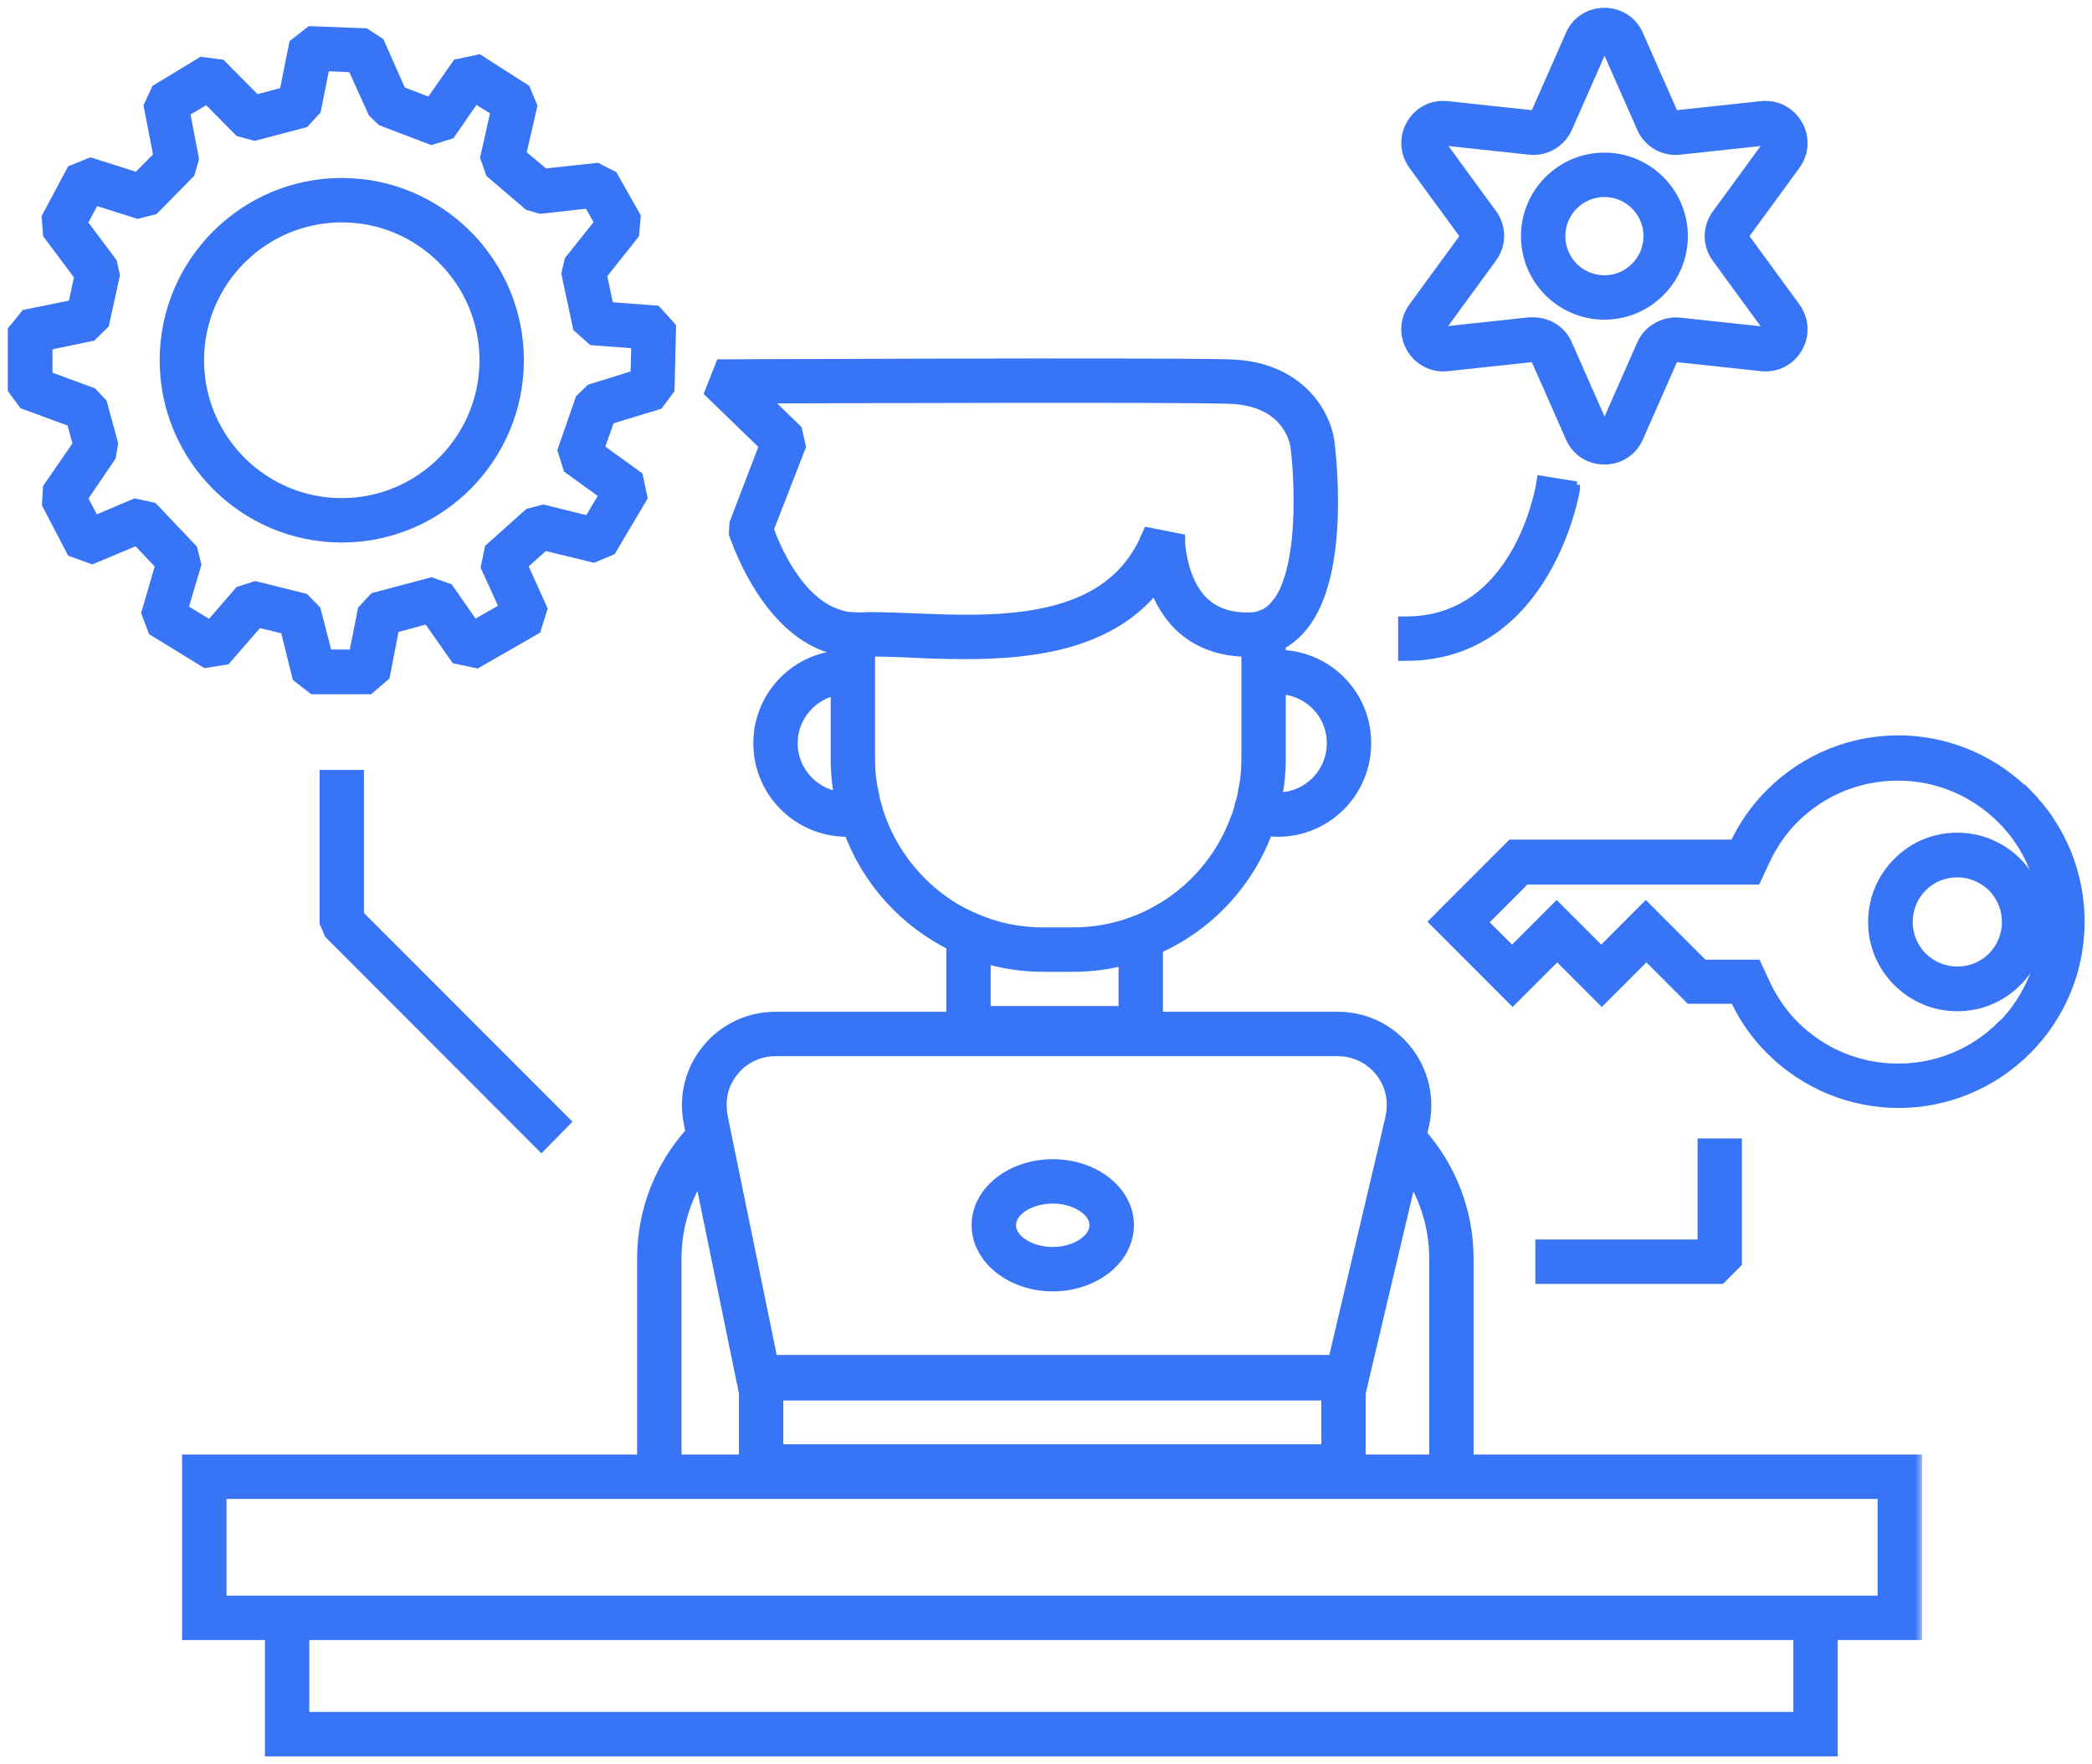 <svg width="134" height="113" viewBox="0 0 134 113" fill="none" xmlns="http://www.w3.org/2000/svg">
<mask id="path-1-outside-1_453_108" maskUnits="userSpaceOnUse" x="11.164" y="22.46" width="112" height="91" fill="black">
<rect fill="white" x="11.164" y="22.46" width="112" height="91"/>
<path d="M93.888 80.612C93.888 77.588 92.746 74.803 90.885 72.701L91.033 72.074C91.843 68.607 89.227 65.306 85.69 65.306H73.992V60.64C77.289 59.202 79.868 56.435 81.084 53.024C81.342 53.079 81.6 53.097 81.858 53.097C84.879 53.097 87.33 50.645 87.33 47.602C87.33 44.559 84.879 42.125 81.858 42.125V41.184C82.374 40.926 82.835 40.557 83.24 40.078C86.095 36.74 85.008 28.607 84.972 28.275C84.751 26.671 83.184 23.628 78.726 23.517C73.918 23.388 46.56 23.517 46.283 23.517L45.657 25.103L49.157 28.496L47.223 33.549L47.186 34.158C47.297 34.453 49.286 40.539 53.708 41.461V42.162C50.926 42.42 48.752 44.762 48.752 47.602C48.752 50.645 51.221 53.097 54.242 53.097C54.334 53.097 54.426 53.097 54.5 53.079C55.661 56.306 58.056 58.944 61.114 60.437V65.306H49.673C46.191 65.306 43.594 68.496 44.294 71.908L44.423 72.572C42.488 74.693 41.309 77.514 41.309 80.612V93.669H12.164V104.55H17.47V112H117.212V104.55H122.61V93.669H93.888V80.612ZM56.029 51.807C55.937 51.511 55.845 51.217 55.808 50.903C55.624 50.165 55.55 49.391 55.55 48.598V41.553C56.361 41.553 57.319 41.572 58.424 41.627C59.474 41.682 60.653 41.719 61.851 41.719C66.217 41.719 71.191 41.092 74.047 37.312C74.342 38.197 74.839 39.174 75.65 39.967C76.773 41.055 78.247 41.572 80.016 41.572V48.598C80.016 49.299 79.96 49.981 79.813 50.626C79.776 50.958 79.703 51.272 79.592 51.567C79.537 51.88 79.445 52.175 79.316 52.471C78.358 55.108 76.442 57.302 73.992 58.593C73.549 58.833 73.107 59.036 72.628 59.202C71.412 59.663 70.086 59.903 68.723 59.903H66.843C65.462 59.903 64.135 59.663 62.919 59.202C62.293 58.962 61.685 58.685 61.114 58.353C58.958 57.062 57.245 55.071 56.324 52.692C56.213 52.415 56.103 52.12 56.029 51.807ZM62.956 61.157C64.172 61.544 65.48 61.747 66.843 61.747H68.723C69.902 61.747 71.062 61.599 72.149 61.286V64.937H62.956V61.157ZM85.487 47.602C85.487 49.612 83.866 51.253 81.858 51.253C81.766 51.253 81.674 51.253 81.582 51.235C81.766 50.387 81.858 49.501 81.858 48.598V43.969C83.866 43.969 85.487 45.592 85.487 47.602ZM49.047 33.9L51.11 28.589L50.889 27.611L48.55 25.343C55.255 25.325 74.71 25.251 78.671 25.361C82.577 25.454 83.092 28.201 83.148 28.515C83.424 30.636 83.756 36.592 81.858 38.861H81.84C81.582 39.193 81.269 39.414 80.937 39.543C80.679 39.654 80.384 39.727 80.09 39.727H80.016C78.708 39.764 77.695 39.377 76.939 38.658C75.963 37.68 75.613 36.26 75.484 35.412C75.41 34.969 75.41 34.674 75.41 34.656L74.581 34.49L73.641 34.306C73.641 34.306 73.586 34.435 73.549 34.49C73.42 34.822 73.273 35.117 73.089 35.412C70.233 40.281 63.509 39.986 58.498 39.783C57.558 39.746 56.711 39.709 55.956 39.709H55.55C55.384 39.727 55.2 39.727 55.053 39.727C54.905 39.727 54.758 39.727 54.629 39.709C54.297 39.709 54.003 39.654 53.708 39.543C50.944 38.731 49.434 34.988 49.047 33.9ZM50.594 47.602C50.594 45.776 51.958 44.264 53.708 44.006V48.598C53.708 49.501 53.8 50.387 53.984 51.235C52.087 51.106 50.594 49.52 50.594 47.602ZM92.046 80.612V93.669H86.98V89.188L90.333 74.988C91.42 76.592 92.046 78.547 92.046 80.612ZM120.767 102.705H14.007V95.513H120.767V102.705ZM115.369 110.156H19.312V104.55H115.369V110.156ZM46.836 68.496C47.536 67.648 48.568 67.15 49.673 67.15H85.69C86.795 67.15 87.846 67.648 88.546 68.533C89.154 69.289 89.412 70.23 89.301 71.189C89.282 71.336 89.264 71.484 89.227 71.65L89.098 72.203L88.859 73.254L85.543 87.288H49.342L46.449 73.18L46.228 72.111L46.118 71.539C46.081 71.392 46.062 71.244 46.062 71.097C45.97 70.156 46.247 69.234 46.855 68.496H46.836ZM49.673 89.206H85.137V93.005H49.673V89.206ZM43.152 80.612C43.152 78.51 43.796 76.537 44.902 74.914L47.831 89.206V93.669H43.152V80.612Z"/>
</mask>
<path d="M93.888 80.612C93.888 77.588 92.746 74.803 90.885 72.701L91.033 72.074C91.843 68.607 89.227 65.306 85.69 65.306H73.992V60.64C77.289 59.202 79.868 56.435 81.084 53.024C81.342 53.079 81.6 53.097 81.858 53.097C84.879 53.097 87.33 50.645 87.33 47.602C87.33 44.559 84.879 42.125 81.858 42.125V41.184C82.374 40.926 82.835 40.557 83.24 40.078C86.095 36.74 85.008 28.607 84.972 28.275C84.751 26.671 83.184 23.628 78.726 23.517C73.918 23.388 46.56 23.517 46.283 23.517L45.657 25.103L49.157 28.496L47.223 33.549L47.186 34.158C47.297 34.453 49.286 40.539 53.708 41.461V42.162C50.926 42.42 48.752 44.762 48.752 47.602C48.752 50.645 51.221 53.097 54.242 53.097C54.334 53.097 54.426 53.097 54.5 53.079C55.661 56.306 58.056 58.944 61.114 60.437V65.306H49.673C46.191 65.306 43.594 68.496 44.294 71.908L44.423 72.572C42.488 74.693 41.309 77.514 41.309 80.612V93.669H12.164V104.55H17.47V112H117.212V104.55H122.61V93.669H93.888V80.612ZM56.029 51.807C55.937 51.511 55.845 51.217 55.808 50.903C55.624 50.165 55.55 49.391 55.55 48.598V41.553C56.361 41.553 57.319 41.572 58.424 41.627C59.474 41.682 60.653 41.719 61.851 41.719C66.217 41.719 71.191 41.092 74.047 37.312C74.342 38.197 74.839 39.174 75.65 39.967C76.773 41.055 78.247 41.572 80.016 41.572V48.598C80.016 49.299 79.96 49.981 79.813 50.626C79.776 50.958 79.703 51.272 79.592 51.567C79.537 51.88 79.445 52.175 79.316 52.471C78.358 55.108 76.442 57.302 73.992 58.593C73.549 58.833 73.107 59.036 72.628 59.202C71.412 59.663 70.086 59.903 68.723 59.903H66.843C65.462 59.903 64.135 59.663 62.919 59.202C62.293 58.962 61.685 58.685 61.114 58.353C58.958 57.062 57.245 55.071 56.324 52.692C56.213 52.415 56.103 52.12 56.029 51.807ZM62.956 61.157C64.172 61.544 65.48 61.747 66.843 61.747H68.723C69.902 61.747 71.062 61.599 72.149 61.286V64.937H62.956V61.157ZM85.487 47.602C85.487 49.612 83.866 51.253 81.858 51.253C81.766 51.253 81.674 51.253 81.582 51.235C81.766 50.387 81.858 49.501 81.858 48.598V43.969C83.866 43.969 85.487 45.592 85.487 47.602ZM49.047 33.9L51.11 28.589L50.889 27.611L48.55 25.343C55.255 25.325 74.71 25.251 78.671 25.361C82.577 25.454 83.092 28.201 83.148 28.515C83.424 30.636 83.756 36.592 81.858 38.861H81.84C81.582 39.193 81.269 39.414 80.937 39.543C80.679 39.654 80.384 39.727 80.09 39.727H80.016C78.708 39.764 77.695 39.377 76.939 38.658C75.963 37.68 75.613 36.26 75.484 35.412C75.41 34.969 75.41 34.674 75.41 34.656L74.581 34.49L73.641 34.306C73.641 34.306 73.586 34.435 73.549 34.49C73.42 34.822 73.273 35.117 73.089 35.412C70.233 40.281 63.509 39.986 58.498 39.783C57.558 39.746 56.711 39.709 55.956 39.709H55.55C55.384 39.727 55.2 39.727 55.053 39.727C54.905 39.727 54.758 39.727 54.629 39.709C54.297 39.709 54.003 39.654 53.708 39.543C50.944 38.731 49.434 34.988 49.047 33.9ZM50.594 47.602C50.594 45.776 51.958 44.264 53.708 44.006V48.598C53.708 49.501 53.8 50.387 53.984 51.235C52.087 51.106 50.594 49.52 50.594 47.602ZM92.046 80.612V93.669H86.98V89.188L90.333 74.988C91.42 76.592 92.046 78.547 92.046 80.612ZM120.767 102.705H14.007V95.513H120.767V102.705ZM115.369 110.156H19.312V104.55H115.369V110.156ZM46.836 68.496C47.536 67.648 48.568 67.15 49.673 67.15H85.69C86.795 67.15 87.846 67.648 88.546 68.533C89.154 69.289 89.412 70.23 89.301 71.189C89.282 71.336 89.264 71.484 89.227 71.65L89.098 72.203L88.859 73.254L85.543 87.288H49.342L46.449 73.18L46.228 72.111L46.118 71.539C46.081 71.392 46.062 71.244 46.062 71.097C45.97 70.156 46.247 69.234 46.855 68.496H46.836ZM49.673 89.206H85.137V93.005H49.673V89.206ZM43.152 80.612C43.152 78.51 43.796 76.537 44.902 74.914L47.831 89.206V93.669H43.152V80.612Z" fill="#3875F6"/>
<path d="M93.888 80.612C93.888 77.588 92.746 74.803 90.885 72.701L91.033 72.074C91.843 68.607 89.227 65.306 85.69 65.306H73.992V60.64C77.289 59.202 79.868 56.435 81.084 53.024C81.342 53.079 81.6 53.097 81.858 53.097C84.879 53.097 87.33 50.645 87.33 47.602C87.33 44.559 84.879 42.125 81.858 42.125V41.184C82.374 40.926 82.835 40.557 83.24 40.078C86.095 36.74 85.008 28.607 84.972 28.275C84.751 26.671 83.184 23.628 78.726 23.517C73.918 23.388 46.56 23.517 46.283 23.517L45.657 25.103L49.157 28.496L47.223 33.549L47.186 34.158C47.297 34.453 49.286 40.539 53.708 41.461V42.162C50.926 42.42 48.752 44.762 48.752 47.602C48.752 50.645 51.221 53.097 54.242 53.097C54.334 53.097 54.426 53.097 54.5 53.079C55.661 56.306 58.056 58.944 61.114 60.437V65.306H49.673C46.191 65.306 43.594 68.496 44.294 71.908L44.423 72.572C42.488 74.693 41.309 77.514 41.309 80.612V93.669H12.164V104.55H17.47V112H117.212V104.55H122.61V93.669H93.888V80.612ZM56.029 51.807C55.937 51.511 55.845 51.217 55.808 50.903C55.624 50.165 55.55 49.391 55.55 48.598V41.553C56.361 41.553 57.319 41.572 58.424 41.627C59.474 41.682 60.653 41.719 61.851 41.719C66.217 41.719 71.191 41.092 74.047 37.312C74.342 38.197 74.839 39.174 75.65 39.967C76.773 41.055 78.247 41.572 80.016 41.572V48.598C80.016 49.299 79.96 49.981 79.813 50.626C79.776 50.958 79.703 51.272 79.592 51.567C79.537 51.88 79.445 52.175 79.316 52.471C78.358 55.108 76.442 57.302 73.992 58.593C73.549 58.833 73.107 59.036 72.628 59.202C71.412 59.663 70.086 59.903 68.723 59.903H66.843C65.462 59.903 64.135 59.663 62.919 59.202C62.293 58.962 61.685 58.685 61.114 58.353C58.958 57.062 57.245 55.071 56.324 52.692C56.213 52.415 56.103 52.12 56.029 51.807ZM62.956 61.157C64.172 61.544 65.48 61.747 66.843 61.747H68.723C69.902 61.747 71.062 61.599 72.149 61.286V64.937H62.956V61.157ZM85.487 47.602C85.487 49.612 83.866 51.253 81.858 51.253C81.766 51.253 81.674 51.253 81.582 51.235C81.766 50.387 81.858 49.501 81.858 48.598V43.969C83.866 43.969 85.487 45.592 85.487 47.602ZM49.047 33.9L51.11 28.589L50.889 27.611L48.55 25.343C55.255 25.325 74.71 25.251 78.671 25.361C82.577 25.454 83.092 28.201 83.148 28.515C83.424 30.636 83.756 36.592 81.858 38.861H81.84C81.582 39.193 81.269 39.414 80.937 39.543C80.679 39.654 80.384 39.727 80.09 39.727H80.016C78.708 39.764 77.695 39.377 76.939 38.658C75.963 37.68 75.613 36.26 75.484 35.412C75.41 34.969 75.41 34.674 75.41 34.656L74.581 34.49L73.641 34.306C73.641 34.306 73.586 34.435 73.549 34.49C73.42 34.822 73.273 35.117 73.089 35.412C70.233 40.281 63.509 39.986 58.498 39.783C57.558 39.746 56.711 39.709 55.956 39.709H55.55C55.384 39.727 55.2 39.727 55.053 39.727C54.905 39.727 54.758 39.727 54.629 39.709C54.297 39.709 54.003 39.654 53.708 39.543C50.944 38.731 49.434 34.988 49.047 33.9ZM50.594 47.602C50.594 45.776 51.958 44.264 53.708 44.006V48.598C53.708 49.501 53.8 50.387 53.984 51.235C52.087 51.106 50.594 49.52 50.594 47.602ZM92.046 80.612V93.669H86.98V89.188L90.333 74.988C91.42 76.592 92.046 78.547 92.046 80.612ZM120.767 102.705H14.007V95.513H120.767V102.705ZM115.369 110.156H19.312V104.55H115.369V110.156ZM46.836 68.496C47.536 67.648 48.568 67.15 49.673 67.15H85.69C86.795 67.15 87.846 67.648 88.546 68.533C89.154 69.289 89.412 70.23 89.301 71.189C89.282 71.336 89.264 71.484 89.227 71.65L89.098 72.203L88.859 73.254L85.543 87.288H49.342L46.449 73.18L46.228 72.111L46.118 71.539C46.081 71.392 46.062 71.244 46.062 71.097C45.97 70.156 46.247 69.234 46.855 68.496H46.836ZM49.673 89.206H85.137V93.005H49.673V89.206ZM43.152 80.612C43.152 78.51 43.796 76.537 44.902 74.914L47.831 89.206V93.669H43.152V80.612Z" stroke="#3875F6" mask="url(#path-1-outside-1_453_108)"/>
<path d="M90.481 19.645L90.481 19.645L90.48 19.646C89.908 20.444 89.845 21.453 90.337 22.313L90.337 22.313L90.338 22.316C90.829 23.155 91.733 23.629 92.717 23.526L92.718 23.526L98.192 22.938C98.273 22.94 98.294 22.973 98.301 22.989L98.301 22.989L98.302 22.991L100.53 28.042C100.531 28.043 100.531 28.043 100.531 28.043C100.922 28.948 101.787 29.503 102.768 29.503C103.75 29.503 104.615 28.948 105.005 28.043C105.005 28.043 105.006 28.043 105.006 28.042L107.234 22.991L107.237 22.985L107.239 22.978C107.245 22.962 107.255 22.952 107.267 22.945C107.281 22.937 107.301 22.933 107.324 22.935L107.324 22.935L107.329 22.936L112.819 23.526L112.819 23.526C113.8 23.628 114.706 23.176 115.199 22.314C115.692 21.47 115.628 20.442 115.057 19.646L115.055 19.645L111.796 15.184C111.796 15.184 111.796 15.183 111.796 15.183C111.761 15.134 111.775 15.095 111.785 15.083L111.79 15.077L111.794 15.071L115.055 10.608L115.057 10.606C115.629 9.809 115.691 8.8 115.2 7.939L115.198 7.937C114.708 7.098 113.803 6.624 112.819 6.726L112.819 6.727L107.329 7.317L107.328 7.317C107.3 7.32 107.282 7.314 107.27 7.306C107.257 7.298 107.244 7.284 107.235 7.264L107.235 7.264L107.234 7.261L105.006 2.21C105.006 2.21 105.005 2.21 105.005 2.209C104.615 1.305 103.75 0.75 102.768 0.75C101.787 0.75 100.922 1.305 100.531 2.209C100.531 2.21 100.531 2.21 100.53 2.21L98.302 7.261L98.299 7.268L98.297 7.275C98.291 7.291 98.281 7.301 98.269 7.308C98.255 7.315 98.235 7.32 98.212 7.317L98.212 7.317L98.207 7.317L92.718 6.727L92.717 6.726C91.736 6.624 90.83 7.076 90.337 7.938C89.844 8.782 89.909 9.81 90.48 10.606L90.48 10.606L90.481 10.608L93.741 15.069C93.775 15.119 93.761 15.158 93.751 15.169L93.746 15.175L93.742 15.182L90.481 19.645ZM95.614 13.656L92.381 9.23C92.36 9.198 92.359 9.176 92.36 9.161C92.361 9.141 92.369 9.12 92.38 9.097C92.38 9.097 92.38 9.097 92.38 9.097C92.38 9.096 92.381 9.096 92.381 9.096L92.383 9.093C92.384 9.09 92.387 9.087 92.389 9.084C92.395 9.077 92.401 9.072 92.406 9.069C92.411 9.065 92.414 9.064 92.417 9.063C92.42 9.063 92.426 9.062 92.439 9.064L92.45 9.067L92.461 9.068L97.949 9.658C97.95 9.658 97.95 9.658 97.951 9.658C99.019 9.781 100.024 9.184 100.454 8.22L100.454 8.219L102.683 3.168C102.683 3.168 102.683 3.167 102.683 3.167C102.713 3.101 102.743 3.066 102.762 3.05C102.769 3.044 102.774 3.041 102.777 3.04C102.78 3.041 102.785 3.044 102.792 3.05C102.811 3.066 102.841 3.101 102.871 3.167C102.871 3.167 102.872 3.168 102.872 3.168L105.1 8.219C105.1 8.219 105.1 8.219 105.1 8.219C105.531 9.205 106.557 9.781 107.604 9.658C107.605 9.658 107.605 9.658 107.606 9.658L113.091 9.068C113.116 9.066 113.132 9.068 113.141 9.07C113.15 9.072 113.155 9.075 113.158 9.077C113.164 9.081 113.17 9.088 113.174 9.097C113.186 9.12 113.193 9.141 113.195 9.161C113.196 9.176 113.195 9.198 113.174 9.23L109.918 13.687C109.917 13.687 109.917 13.687 109.917 13.688C109.282 14.55 109.282 15.703 109.917 16.565C109.917 16.565 109.917 16.565 109.918 16.566L113.174 21.022C113.195 21.055 113.196 21.076 113.195 21.091C113.193 21.111 113.186 21.132 113.175 21.154C113.175 21.155 113.173 21.157 113.171 21.16C113.167 21.164 113.162 21.169 113.155 21.173C113.144 21.18 113.126 21.188 113.092 21.185C113.092 21.185 113.092 21.185 113.091 21.184L107.603 20.595L107.601 20.594C106.558 20.492 105.533 21.064 105.101 22.032L105.1 22.033L102.872 27.085C102.872 27.085 102.871 27.085 102.871 27.085C102.841 27.152 102.811 27.186 102.792 27.203C102.785 27.208 102.78 27.211 102.777 27.213C102.774 27.211 102.769 27.208 102.762 27.203C102.743 27.186 102.713 27.152 102.683 27.085C102.683 27.085 102.683 27.085 102.683 27.085L100.455 22.035C100.455 22.035 100.455 22.034 100.455 22.034C100.064 21.128 99.18 20.575 98.218 20.575H98.217H98.217H98.216H98.216H98.216H98.215H98.215H98.214H98.214H98.213H98.213H98.212H98.212H98.212H98.211H98.211H98.21H98.21H98.209H98.209H98.209H98.208H98.208H98.207H98.207H98.206H98.206H98.205H98.205H98.204H98.204H98.204H98.203H98.203H98.202H98.202H98.201H98.201H98.201H98.2H98.2H98.199H98.199H98.198H98.198H98.197H98.197H98.196H98.196H98.195H98.195H98.195H98.194H98.194H98.193H98.193H98.192H98.192H98.192H98.191H98.191H98.19H98.19H98.189H98.189H98.188H98.188H98.187H98.187H98.186H98.186H98.186H98.185H98.185H98.184H98.184H98.183H98.183H98.182H98.182H98.181H98.181H98.18H98.18H98.18H98.179H98.179H98.178H98.178H98.177H98.177H98.176H98.176H98.175H98.175H98.174H98.174H98.174H98.173H98.173H98.172H98.172H98.171H98.171H98.17H98.17H98.169H98.169H98.168H98.168H98.168H98.167H98.166H98.166H98.166H98.165H98.165H98.164H98.164H98.163H98.163H98.162H98.162H98.161H98.161H98.16H98.16H98.159H98.159H98.159H98.158H98.158H98.157H98.157H98.156H98.156H98.155H98.155H98.154H98.154H98.153H98.153H98.152H98.152H98.151H98.151H98.15H98.15H98.15H98.149H98.149H98.148H98.148H98.147H98.147H98.146H98.146H98.145H98.145H98.144H98.144H98.143H98.143H98.142H98.142H98.141H98.141H98.14H98.14H98.139H98.139H98.138H98.138H98.138H98.137H98.137H98.136H98.136H98.135H98.135H98.134H98.134H98.133H98.133H98.132H98.132H98.131H98.131H98.13H98.13H98.129H98.129H98.128H98.128H98.127H98.127H98.126H98.126H98.126H98.125H98.124H98.124H98.124H98.123H98.123H98.122H98.122H98.121H98.121H98.12H98.12H98.119H98.119H98.118H98.118H98.117H98.117H98.116H98.116H98.115H98.115H98.114H98.114H98.113H98.113H98.112H98.112H98.112H98.111H98.111H98.11H98.109H98.109H98.109H98.108H98.108H98.107H98.107H98.106H98.106H98.105H98.105H98.104H98.104H98.103H98.103H98.102H98.102H98.101H98.101H98.1H98.1H98.099H98.099H98.098H98.098H98.097H98.097H98.096H98.096H98.095H98.095H98.094H98.094H98.094H98.093H98.093H98.092H98.092H98.091H98.091H98.09H98.09H98.089H98.089H98.088H98.088H98.087H98.087H98.086H98.086H98.085H98.085H98.084H98.084H98.083H98.083H98.082H98.082H98.081H98.081H98.08H98.08H98.079H98.079H98.079H98.078H98.078H98.077H98.076H98.076H98.076H98.075H98.075H98.074H98.074H98.073H98.073H98.072H98.072H98.071H98.071H98.07H98.07H98.069H98.069H98.068H98.068H98.067H98.067H98.066H98.066H98.065H98.065H98.064H98.064H98.064H98.063H98.062H98.062H98.062H98.061H98.061H98.06H98.06H98.059H98.059H98.058H98.058H98.057H98.057H98.056H98.056H98.055H98.055H98.054H98.054H98.053H98.053H98.052H98.052H98.052H98.051H98.05H98.05H98.05H98.049H98.049H98.048H98.048H98.047H98.047H98.046H98.046H98.045H98.045H98.044H98.044H98.043H98.043H98.042H98.042H98.041H98.041H98.04H98.04H98.04H98.039H98.039H98.038H98.038H98.037H98.037H98.036H98.036H98.035H98.035H98.034H98.034H98.033H98.033H98.032H98.032H98.032H98.031H98.031H98.03H98.03H98.029H98.029H98.028H98.028H98.027H98.027H98.026H98.026H98.025H98.025H98.025H98.024H98.024H98.023H98.023H98.022H98.022H98.021H98.021H98.02H98.02H98.019H98.019H98.019H98.018H98.018H98.017H98.017H98.016H98.016H98.015H98.015H98.014H98.014H98.013H98.013H98.013H98.012H98.012H98.011H98.011H98.01H98.01H98.009H98.009H98.008H98.008H98.007H98.007H98.007H98.006H98.006H98.005H98.005H98.004H98.004H98.003H98.003H98.002H98.002H98.002H98.001H98.001H98H98H97.999H97.999H97.998H97.998H97.998H97.997H97.997H97.996H97.996H97.995H97.995H97.994H97.994H97.993H97.993H97.993H97.992H97.992H97.991H97.991H97.99H97.99H97.99H97.989H97.989H97.988H97.988H97.987H97.987H97.986H97.986H97.986H97.985H97.985H97.984H97.984H97.983H97.983H97.983H97.982H97.982H97.981H97.981H97.98H97.98H97.979H97.979H97.979H97.978H97.965L97.951 20.576L92.464 21.166C92.417 21.17 92.398 21.159 92.39 21.154C92.38 21.148 92.369 21.138 92.353 21.118C92.347 21.102 92.342 21.087 92.341 21.073C92.34 21.058 92.342 21.036 92.362 21.004L95.619 16.547C95.619 16.547 95.619 16.547 95.619 16.547C96.255 15.683 96.253 14.531 95.62 13.652L95.614 13.656Z" fill="#3875F6" stroke="#3875F6" stroke-width="0.5"/>
<path d="M102.768 20.226C105.578 20.226 107.863 17.938 107.863 15.126C107.863 12.314 105.578 10.026 102.768 10.026C99.958 10.026 97.673 12.314 97.673 15.126C97.673 17.938 99.958 20.226 102.768 20.226ZM102.768 12.37C104.288 12.37 105.521 13.604 105.521 15.126C105.521 16.648 104.288 17.882 102.768 17.882C101.248 17.882 100.015 16.648 100.015 15.126C100.015 13.604 101.248 12.37 102.768 12.37Z" fill="#3875F6" stroke="#3875F6" stroke-width="0.5"/>
<mask id="path-4-outside-2_453_108" maskUnits="userSpaceOnUse" x="0" y="1.18" width="44" height="44" fill="black">
<rect fill="white" y="1.18" width="44" height="44"/>
<path d="M14.375 42.088L16.475 39.672L18.428 40.151L19.202 43.268L20.105 43.969H23.587L24.489 43.194L25.097 40.078L27.474 39.432L29.298 42.033L30.514 42.291L34.18 40.188L34.548 39.008L33.258 36.15L34.824 34.748L38.012 35.523L39.025 35.099L40.959 31.834L40.701 30.617L38.177 28.791L38.914 26.708L42.065 25.749L42.709 24.882L42.801 21.009L41.954 20.069L38.841 19.829L38.362 17.561L40.443 14.942L40.535 13.909L39.117 11.401L38.214 10.94L34.824 11.309L33.185 9.944L33.903 6.809L33.498 5.832L30.642 4.006L29.39 4.264L27.621 6.791L25.558 5.998L24.158 2.844L23.347 2.309L19.939 2.18L18.999 2.918L18.373 6.053L16.346 6.588L14.08 4.301L12.957 4.154L10.156 5.85L9.714 6.809L10.34 10.055L8.848 11.567L5.808 10.608L4.721 11.051L3.174 13.946L3.248 14.942L5.274 17.653L4.832 19.681L1.737 20.308L1 21.212V24.882L1.626 25.73L4.74 26.874L5.182 28.496L3.248 31.3L3.192 32.258L4.721 35.191L5.9 35.615L8.811 34.398L10.469 36.15L9.567 39.248L9.954 40.281L13.196 42.272L14.375 42.088ZM12.164 35.264L9.696 32.664L8.664 32.443L5.974 33.586L5.09 31.89L6.932 29.179L7.061 28.423L6.379 25.915L5.808 25.306L2.861 24.218V21.968L5.79 21.36L6.508 20.659L7.172 17.634L7.006 16.878L5.071 14.296L5.974 12.6L8.83 13.503L9.769 13.264L11.998 10.995L12.238 10.165L11.648 7.086L13.288 6.108L15.425 8.266L16.309 8.506L19.404 7.694L20.068 6.975L20.657 4.043L22.702 4.135L24.047 7.104L24.544 7.584L27.64 8.764L28.726 8.432L30.384 6.035L31.951 7.03L31.269 10.073L31.582 10.977L33.94 12.987L34.622 13.19L37.809 12.839L38.62 14.278L36.648 16.749L36.464 17.524L37.183 20.88L38.012 21.618L40.941 21.839L40.886 24.163L37.919 25.085L37.33 25.656L36.225 28.847L36.556 29.898L38.951 31.631L37.791 33.568L34.806 32.83L33.959 33.051L31.527 35.228L31.306 36.297L32.54 39.008L30.311 40.281L28.616 37.846L27.621 37.496L24.066 38.437L23.402 39.156L22.813 42.106H20.823L20.068 39.174L19.404 38.492L16.365 37.736L15.444 38.031L13.491 40.281L11.52 39.082L12.385 36.15L12.164 35.264Z"/>
</mask>
<path d="M14.375 42.088L16.475 39.672L18.428 40.151L19.202 43.268L20.105 43.969H23.587L24.489 43.194L25.097 40.078L27.474 39.432L29.298 42.033L30.514 42.291L34.18 40.188L34.548 39.008L33.258 36.15L34.824 34.748L38.012 35.523L39.025 35.099L40.959 31.834L40.701 30.617L38.177 28.791L38.914 26.708L42.065 25.749L42.709 24.882L42.801 21.009L41.954 20.069L38.841 19.829L38.362 17.561L40.443 14.942L40.535 13.909L39.117 11.401L38.214 10.94L34.824 11.309L33.185 9.944L33.903 6.809L33.498 5.832L30.642 4.006L29.39 4.264L27.621 6.791L25.558 5.998L24.158 2.844L23.347 2.309L19.939 2.18L18.999 2.918L18.373 6.053L16.346 6.588L14.08 4.301L12.957 4.154L10.156 5.85L9.714 6.809L10.34 10.055L8.848 11.567L5.808 10.608L4.721 11.051L3.174 13.946L3.248 14.942L5.274 17.653L4.832 19.681L1.737 20.308L1 21.212V24.882L1.626 25.73L4.74 26.874L5.182 28.496L3.248 31.3L3.192 32.258L4.721 35.191L5.9 35.615L8.811 34.398L10.469 36.15L9.567 39.248L9.954 40.281L13.196 42.272L14.375 42.088ZM12.164 35.264L9.696 32.664L8.664 32.443L5.974 33.586L5.09 31.89L6.932 29.179L7.061 28.423L6.379 25.915L5.808 25.306L2.861 24.218V21.968L5.79 21.36L6.508 20.659L7.172 17.634L7.006 16.878L5.071 14.296L5.974 12.6L8.83 13.503L9.769 13.264L11.998 10.995L12.238 10.165L11.648 7.086L13.288 6.108L15.425 8.266L16.309 8.506L19.404 7.694L20.068 6.975L20.657 4.043L22.702 4.135L24.047 7.104L24.544 7.584L27.64 8.764L28.726 8.432L30.384 6.035L31.951 7.03L31.269 10.073L31.582 10.977L33.94 12.987L34.622 13.19L37.809 12.839L38.62 14.278L36.648 16.749L36.464 17.524L37.183 20.88L38.012 21.618L40.941 21.839L40.886 24.163L37.919 25.085L37.33 25.656L36.225 28.847L36.556 29.898L38.951 31.631L37.791 33.568L34.806 32.83L33.959 33.051L31.527 35.228L31.306 36.297L32.54 39.008L30.311 40.281L28.616 37.846L27.621 37.496L24.066 38.437L23.402 39.156L22.813 42.106H20.823L20.068 39.174L19.404 38.492L16.365 37.736L15.444 38.031L13.491 40.281L11.52 39.082L12.385 36.15L12.164 35.264Z" fill="#3875F6"/>
<path d="M14.375 42.088L16.475 39.672L18.428 40.151L19.202 43.268L20.105 43.969H23.587L24.489 43.194L25.097 40.078L27.474 39.432L29.298 42.033L30.514 42.291L34.18 40.188L34.548 39.008L33.258 36.15L34.824 34.748L38.012 35.523L39.025 35.099L40.959 31.834L40.701 30.617L38.177 28.791L38.914 26.708L42.065 25.749L42.709 24.882L42.801 21.009L41.954 20.069L38.841 19.829L38.362 17.561L40.443 14.942L40.535 13.909L39.117 11.401L38.214 10.94L34.824 11.309L33.185 9.944L33.903 6.809L33.498 5.832L30.642 4.006L29.39 4.264L27.621 6.791L25.558 5.998L24.158 2.844L23.347 2.309L19.939 2.18L18.999 2.918L18.373 6.053L16.346 6.588L14.08 4.301L12.957 4.154L10.156 5.85L9.714 6.809L10.34 10.055L8.848 11.567L5.808 10.608L4.721 11.051L3.174 13.946L3.248 14.942L5.274 17.653L4.832 19.681L1.737 20.308L1 21.212V24.882L1.626 25.73L4.74 26.874L5.182 28.496L3.248 31.3L3.192 32.258L4.721 35.191L5.9 35.615L8.811 34.398L10.469 36.15L9.567 39.248L9.954 40.281L13.196 42.272L14.375 42.088ZM12.164 35.264L9.696 32.664L8.664 32.443L5.974 33.586L5.09 31.89L6.932 29.179L7.061 28.423L6.379 25.915L5.808 25.306L2.861 24.218V21.968L5.79 21.36L6.508 20.659L7.172 17.634L7.006 16.878L5.071 14.296L5.974 12.6L8.83 13.503L9.769 13.264L11.998 10.995L12.238 10.165L11.648 7.086L13.288 6.108L15.425 8.266L16.309 8.506L19.404 7.694L20.068 6.975L20.657 4.043L22.702 4.135L24.047 7.104L24.544 7.584L27.64 8.764L28.726 8.432L30.384 6.035L31.951 7.03L31.269 10.073L31.582 10.977L33.94 12.987L34.622 13.19L37.809 12.839L38.62 14.278L36.648 16.749L36.464 17.524L37.183 20.88L38.012 21.618L40.941 21.839L40.886 24.163L37.919 25.085L37.33 25.656L36.225 28.847L36.556 29.898L38.951 31.631L37.791 33.568L34.806 32.83L33.959 33.051L31.527 35.228L31.306 36.297L32.54 39.008L30.311 40.281L28.616 37.846L27.621 37.496L24.066 38.437L23.402 39.156L22.813 42.106H20.823L20.068 39.174L19.404 38.492L16.365 37.736L15.444 38.031L13.491 40.281L11.52 39.082L12.385 36.15L12.164 35.264Z" stroke="#3875F6" mask="url(#path-4-outside-2_453_108)"/>
<path d="M21.892 34.5C28.183 34.5 33.306 29.372 33.306 23.075C33.306 16.777 28.183 11.649 21.892 11.649C15.6 11.649 10.477 16.777 10.477 23.075C10.477 29.372 15.6 34.5 21.892 34.5ZM21.892 13.993C26.893 13.993 30.963 18.067 30.963 23.075C30.963 28.082 26.893 32.156 21.892 32.156C16.89 32.156 12.82 28.082 12.82 23.075C12.82 18.067 16.89 13.993 21.892 13.993Z" fill="#3875F6" stroke="#3875F6" stroke-width="0.5"/>
<path d="M20.971 49.565H20.721V49.815V59.073V59.124L20.741 59.171L21.017 59.816L21.036 59.861L21.07 59.895L34.5 73.339L34.678 73.517L34.855 73.337L36.145 72.028L36.319 71.851L36.144 71.676L23.063 58.582V49.815V49.565H22.813H20.971Z" fill="#3875F6" stroke="#3875F6" stroke-width="0.5"/>
<path d="M100.743 31.3L100.763 31.053L98.939 30.758L98.689 30.717L98.652 30.967C98.626 31.137 98.251 33.347 96.984 35.507C95.721 37.661 93.593 39.736 90.056 39.736H89.806V39.986V41.83V42.08H90.056C94.615 42.08 97.347 39.392 98.925 36.727C99.714 35.394 100.22 34.062 100.528 33.057C100.683 32.554 100.788 32.133 100.855 31.833C100.889 31.683 100.913 31.563 100.928 31.479C100.936 31.436 100.942 31.402 100.946 31.378C100.948 31.365 100.95 31.355 100.951 31.346L100.953 31.331L100.953 31.331C100.953 31.329 100.955 31.315 100.955 31.3H100.743Z" fill="#3875F6" stroke="#3875F6" stroke-width="0.5"/>
<path d="M111.327 73.42V73.17H111.077H109.235H108.985V73.42V79.643H98.844H98.594V79.893V81.737V81.987H98.844H110.156H110.259L110.333 81.914L111.254 80.992L111.327 80.919V80.815V73.42Z" fill="#3875F6" stroke="#3875F6" stroke-width="0.5"/>
<path d="M97.068 63.97L99.747 61.289L102.425 63.97L102.602 64.147L102.779 63.97L105.458 61.289L108.136 63.97L108.21 64.044H108.313H111.084C111.64 65.213 112.391 66.329 113.369 67.291C115.647 69.57 118.64 70.719 121.615 70.719C124.59 70.719 127.583 69.57 129.861 67.29C134.417 62.729 134.416 55.342 129.861 50.764L129.684 50.586L129.664 50.606C127.409 48.443 124.494 47.352 121.596 47.352C118.621 47.352 115.628 48.502 113.35 50.782C112.373 51.759 111.623 52.858 111.065 54.028H96.891H96.787L96.714 54.101L91.961 58.859L91.785 59.036L91.961 59.212L96.714 63.97L96.891 64.147L97.068 63.97ZM130.889 59.091C130.889 61.568 129.936 63.885 128.203 65.659L128.18 65.645C126.422 67.406 124.073 68.375 121.578 68.375C119.084 68.375 116.752 67.406 114.975 65.645C114.205 64.874 113.577 63.959 113.11 62.934L113.109 62.932L112.611 61.862L112.544 61.718H112.385H109.135L106.906 59.486L105.598 58.177L105.421 58L105.244 58.177L103.936 59.486L102.565 60.858L101.195 59.486L99.887 58.177L99.71 58L99.533 58.177L98.225 59.486L96.854 60.858L95.07 59.073L97.732 56.409H112.366H112.526L112.593 56.264L113.09 55.195L113.091 55.193C113.558 54.168 114.186 53.252 114.957 52.481C116.715 50.721 119.064 49.751 121.559 49.751C124.053 49.751 126.385 50.721 128.163 52.482C129.938 54.241 130.889 56.592 130.889 59.091Z" fill="#3875F6" stroke="#3875F6" stroke-width="0.5"/>
<path d="M129.234 55.189C128.212 54.165 126.84 53.585 125.373 53.585C123.906 53.585 122.553 54.147 121.511 55.189C120.489 56.213 119.909 57.586 119.909 59.054C119.909 60.522 120.47 61.877 121.511 62.919C122.534 63.943 123.905 64.523 125.373 64.523C126.84 64.523 128.193 63.962 129.234 62.919C130.276 61.877 130.837 60.522 130.837 59.054C130.837 57.586 130.276 56.232 129.234 55.189ZM127.573 61.256C126.959 61.87 126.177 62.16 125.373 62.16C124.573 62.16 123.788 61.854 123.172 61.255C121.963 60.043 121.963 58.063 123.173 56.852C123.786 56.238 124.569 55.948 125.373 55.948C126.173 55.948 126.957 56.254 127.574 56.853C128.783 58.065 128.783 60.045 127.573 61.256Z" fill="#3875F6" stroke="#3875F6" stroke-width="0.5"/>
<path d="M67.433 82.467C70.113 82.467 72.381 80.727 72.381 78.473C72.381 76.219 70.111 74.498 67.433 74.498C64.754 74.498 62.485 76.238 62.485 78.473C62.485 80.707 64.752 82.467 67.433 82.467ZM67.433 76.842C68.163 76.842 68.828 77.047 69.303 77.361C69.783 77.678 70.038 78.08 70.038 78.473C70.038 78.867 69.782 79.274 69.302 79.596C68.826 79.914 68.162 80.123 67.433 80.123C66.703 80.123 66.039 79.918 65.563 79.602C65.084 79.284 64.827 78.877 64.827 78.473C64.827 78.07 65.084 77.668 65.562 77.355C66.037 77.043 66.702 76.842 67.433 76.842Z" fill="#3875F6" stroke="#3875F6" stroke-width="0.5"/>
</svg>
